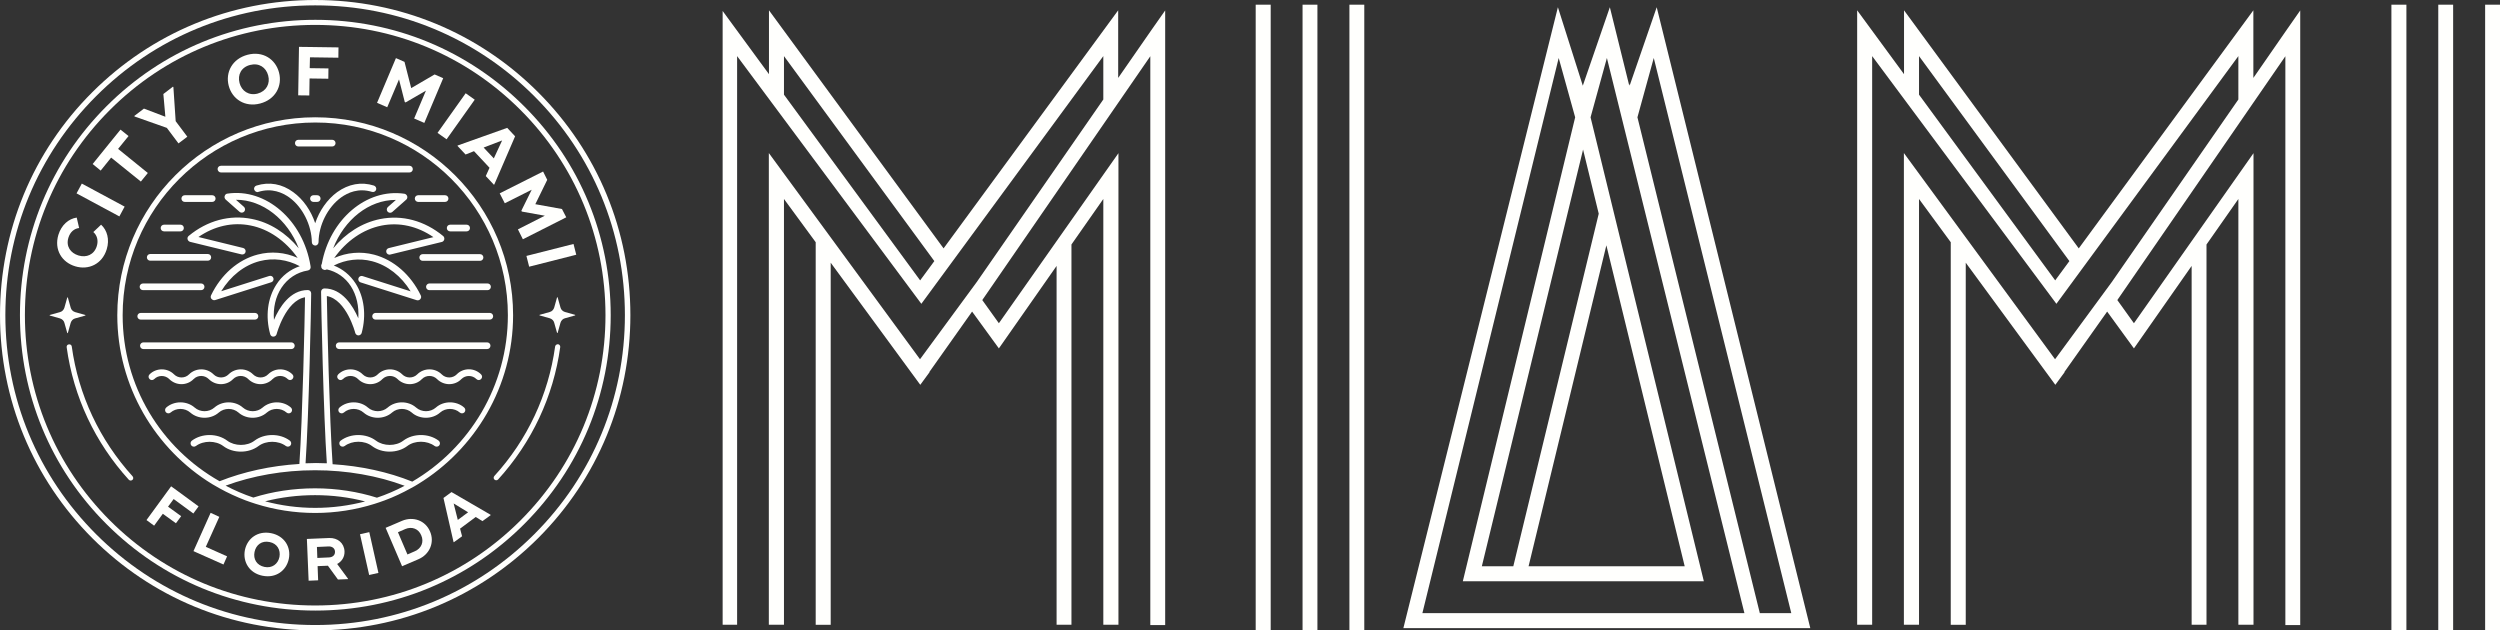 <svg xmlns="http://www.w3.org/2000/svg" xmlns:xlink="http://www.w3.org/1999/xlink" version="1.1" id="Layer_1" x="0px" y="0px" style="enable-background:new 0 0 213 126;" xml:space="preserve" viewBox="12.64 3.69 186.71 47.08">
<rect x="12.64" y="3.69" width="186.71" height="47.08" fill="#333333" stroke="none"/>
<style type="text/css">
	.st0{fill:#FFFFFD;}
</style>
<g>
	<g>
		<path id="SVGID_00000069396099821087680730000006069448815975843991_" class="st0" d="M71.19,10.76V7.88l11.23,15.31l-1.06,1.44    L71.19,10.76z M96.15,9.51V4.46L83.11,22.24L70.07,4.46v4.77l-3.46-4.72v45.84h1.08V7.88l13.76,18.5l13.59-18.5v3.24    c-3.34,4.82-7.59,10.94-9.45,13.63l-4.24,5.77l-11.29-15.4v35.23h0.01h1.11h0.01v-31.8l2.37,3.23v28.57h1.12V23.31l6.69,9.12    l0.69-0.94l-0.01-0.02l3.19-4.51l2,2.75l4.31-6.16v26.8h1.11v-28.4l2.38-3.4v31.8h0.01h1.11h0.01V15.13l-8.93,12.7L86,26.1    L98.55,7.89v42.48h1.11V4.47C99.65,4.46,98.18,6.59,96.15,9.51"/>
	</g>
</g>
<g>
	<g>
		<path id="SVGID_00000129206441908993458260000007824378948307780237_" class="st0" d="M155.96,10.76V7.88l11.23,15.31l-1.06,1.44    L155.96,10.76z M180.93,9.51V4.46l-13.04,17.78L154.84,4.46v4.77l-3.5-4.77v45.89h1.12V7.88l13.76,18.5l13.59-18.5v3.24    c-3.34,4.82-7.59,10.94-9.45,13.63l-4.24,5.77l-11.29-15.4v35.23h1.13v-31.8l2.37,3.23v28.57h1.12V23.31l6.69,9.12l0.69-0.94    l-0.01-0.02l3.19-4.51l2,2.75l4.31-6.16v26.8h1.11v-28.4l2.38-3.4v31.8h1.13V15.13l-8.93,12.7l-1.24-1.73l12.55-18.21v42.48h1.11    V4.47C184.43,4.46,182.95,6.59,180.93,9.51"/>
	</g>
</g>
<g>
	<g>
		<path id="SVGID_00000163062357307241501980000014012635791074715039_" class="st0" d="M132.61,22.01l5.85,23.97H126.8    L132.61,22.01z M130.87,14.86l1.17,4.79l-6.38,26.33h-2.35L130.87,14.86z M139.59,47.1h0.3l-8.46-34.65l1.22-4.43l10.27,41.46    h-24.05l10.18-41.46l1.23,4.43l-8.39,34.65H139.59z M134.93,12.45l1.22-4.43l10.27,41.46h-2.35L134.93,12.45z M134.35,10.08    l-0.04-0.12c0,0.01-0.01,0.03-0.01,0.05l-1.43-5.78l-2.02,5.86l-1.86-5.86L117.45,50.6h30.39L136.37,4.23L134.35,10.08z"/>
	</g>
</g>
<g>
	<g>
		
			<rect id="SVGID_00000000943975881528299030000014643249324977965477_" x="109.92" y="4.04" class="st0" width="1.11" height="46.73"/>
	</g>
</g>
<g>
	<g>
		
			<rect id="SVGID_00000147935741181680590830000003435163266008615871_" x="106.42" y="4.04" class="st0" width="1.12" height="46.73"/>
	</g>
</g>
<g>
	<g>
		
			<rect id="SVGID_00000155842229703954075570000005269535702215816360_" x="113.42" y="4.04" class="st0" width="1.11" height="46.73"/>
	</g>
</g>
<g>
	<g>
		
			<rect id="SVGID_00000127015065909518701590000018181895099553337755_" x="194.74" y="4.04" class="st0" width="1.11" height="46.73"/>
	</g>
</g>
<g>
	<g>
		
			<rect id="SVGID_00000090990197750030497330000000663151143047204993_" x="191.24" y="4.04" class="st0" width="1.12" height="46.73"/>
	</g>
</g>
<g>
	<g>
		
			<rect id="SVGID_00000037651914257980129890000016144739784436229817_" x="198.24" y="4.04" class="st0" width="1.11" height="46.73"/>
	</g>
</g>
<g>
	<polygon class="st0" points="27.08,42.04 27.47,41.51 26,40.43 25.42,40.01 23.58,42.53 24.15,42.95 24.8,42.06 25.78,42.77    26.17,42.24 25.19,41.53 25.61,40.96  "/>
	<polygon class="st0" points="29.02,42.29 28.37,41.99 27.09,44.85 27.31,44.95 29.33,45.85 29.6,45.24 28.01,44.53  "/>
	<path class="st0" d="M32.89,43.51c-1-0.2-1.78,0.39-1.96,1.26c-0.17,0.87,0.32,1.72,1.32,1.92s1.78-0.39,1.96-1.26   C34.39,44.56,33.89,43.71,32.89,43.51z M33.51,45.29c-0.11,0.52-0.55,0.86-1.12,0.74c-0.58-0.12-0.85-0.59-0.74-1.12   c0.11-0.53,0.54-0.86,1.12-0.74C33.34,44.28,33.61,44.76,33.51,45.29z"/>
	<path class="st0" d="M37.82,45.81c0.34-0.18,0.57-0.52,0.55-0.95c-0.03-0.62-0.52-1.01-1.14-0.99l-0.96,0.04l-0.71,0.03l0.13,3.12   l0.71-0.03l-0.04-1.06l0.77-0.03l0.75,1.03l0.75-0.03v-0.03L37.82,45.81z M37.21,45.32l-0.87,0.04l-0.03-0.82l0.87-0.04   c0.27-0.01,0.47,0.14,0.48,0.39C37.67,45.15,37.48,45.31,37.21,45.32z"/>
	
		<rect x="39.84" y="43.47" transform="matrix(0.976 -0.219 0.219 0.976 -8.877 9.886)" class="st0" width="0.71" height="3.12"/>
	<path class="st0" d="M42.66,42.59l-0.56,0.24l-0.66,0.28l1.23,2.87l0.04-0.02l1.17-0.5c0.85-0.36,1.23-1.26,0.88-2.07   C44.42,42.57,43.51,42.23,42.66,42.59z M43.62,44.86l-0.55,0.24l-0.71-1.66l0.55-0.24c0.49-0.21,0.99-0.02,1.19,0.47   C44.32,44.16,44.11,44.65,43.62,44.86z"/>
	<path class="st0" d="M46.36,40.44l-0.6,0.44l0.75,3.28l0.02,0.03l0.62-0.45L47,43.17l1.17-0.87l0.5,0.31l0.62-0.45l-0.02-0.03   L46.36,40.44z M46.83,42.52l-0.31-1.23l1.08,0.66L46.83,42.52z"/>
	<path class="st0" d="M18.26,23.58c0.99,0.3,2.01-0.16,2.35-1.27c0.23-0.74,0.03-1.43-0.42-1.84l-0.58,0.55   c0.28,0.24,0.39,0.63,0.26,1.05c-0.2,0.65-0.78,0.88-1.37,0.7s-0.95-0.68-0.75-1.33c0.13-0.42,0.43-0.68,0.8-0.72l-0.18-0.78   c-0.61,0.09-1.14,0.55-1.37,1.29C16.67,22.34,17.26,23.28,18.26,23.58z"/>
	
		<rect x="19.72" y="16.81" transform="matrix(0.474 -0.881 0.881 0.474 -5.8 27.537)" class="st0" width="0.83" height="3.63"/>
	<polygon class="st0" points="20.94,15.46 23.16,17.25 23.68,16.61 21.46,14.81 22.24,13.85 21.64,13.37 20.86,14.33 19.56,15.94    20.16,16.43  "/>
	<polygon class="st0" points="25.1,13.24 25.97,14.4 26.63,13.9 25.76,12.74 25.59,10.2 25.56,10.16 24.84,10.71 24.99,12.41    23.39,11.8 22.67,12.35 22.69,12.39  "/>
	<path class="st0" d="M32.07,11.42c1.14-0.3,1.67-1.31,1.41-2.31s-1.21-1.63-2.35-1.33c-1.14,0.3-1.67,1.31-1.41,2.31   C29.98,11.09,30.93,11.72,32.07,11.42z M31.32,8.54c0.66-0.17,1.19,0.18,1.35,0.79c0.16,0.6-0.13,1.17-0.79,1.35   c-0.66,0.17-1.19-0.19-1.35-0.79C30.37,9.27,30.66,8.71,31.32,8.54z"/>
	<polygon class="st0" points="35.76,9.55 37.16,9.57 37.17,8.8 35.77,8.78 35.79,7.97 37.91,8 37.92,7.23 35.8,7.2 34.97,7.19    34.91,10.81 35.74,10.82  "/>
	<polygon class="st0" points="42.44,9.62 42.87,11.31 42.93,11.34 44.45,10.46 43.57,12.54 44.33,12.87 45.74,9.53 45.1,9.25    43.35,10.27 42.85,8.31 42.21,8.03 40.8,11.37 41.56,11.7  "/>
	
		<rect x="44.91" y="11.96" transform="matrix(0.579 -0.815 0.815 0.579 9.566 43.29)" class="st0" width="3.63" height="0.83"/>
	<path class="st0" d="M46.8,14.58l0.61,0.65l0.63-0.25l1.16,1.24l-0.28,0.62l0.61,0.65l0.03-0.03l1.55-3.59l-0.59-0.63l-3.68,1.31   L46.8,14.58z M50.14,14.18l-0.62,1.34l-0.76-0.81L50.14,14.18z"/>
	<polygon class="st0" points="50.34,18.87 52.35,17.86 51.58,19.42 51.61,19.49 53.33,19.8 51.32,20.82 51.69,21.56 54.93,19.92    54.61,19.3 52.62,18.94 53.51,17.12 53.2,16.5 49.96,18.13  "/>
	
		<rect x="52.02" y="22.32" transform="matrix(0.969 -0.246 0.246 0.969 -3.943 13.972)" class="st0" width="3.63" height="0.83"/>
	<path class="st0" d="M34.4,29.26H23.35c-0.14,0-0.25,0.11-0.25,0.25s0.11,0.25,0.25,0.25H34.4c0.14,0,0.25-0.11,0.25-0.25   S34.53,29.26,34.4,29.26z"/>
	<path class="st0" d="M49.02,29.26H37.97c-0.14,0-0.25,0.11-0.25,0.25s0.11,0.25,0.25,0.25h11.05c0.14,0,0.25-0.11,0.25-0.25   S49.16,29.26,49.02,29.26z"/>
	<path class="st0" d="M31.68,27.56c0.14,0,0.25-0.11,0.25-0.25s-0.11-0.25-0.25-0.25h-8.53c-0.14,0-0.25,0.11-0.25,0.25   s0.11,0.25,0.25,0.25H31.68z"/>
	<path class="st0" d="M40.69,27.06c-0.14,0-0.25,0.11-0.25,0.25s0.11,0.25,0.25,0.25h8.53c0.14,0,0.25-0.11,0.25-0.25   s-0.11-0.25-0.25-0.25H40.69z"/>
	<path class="st0" d="M23.32,25.36h4.34c0.14,0,0.25-0.11,0.25-0.25s-0.11-0.25-0.25-0.25h-4.34c-0.14,0-0.25,0.11-0.25,0.25   S23.18,25.36,23.32,25.36z"/>
	<path class="st0" d="M44.46,25.11c0,0.14,0.11,0.25,0.25,0.25h4.34c0.14,0,0.25-0.11,0.25-0.25s-0.11-0.25-0.25-0.25h-4.34   C44.57,24.86,44.46,24.98,44.46,25.11z"/>
	<path class="st0" d="M23.86,23.16h4.3c0.14,0,0.25-0.11,0.25-0.25s-0.11-0.25-0.25-0.25h-4.3c-0.14,0-0.25,0.11-0.25,0.25   S23.72,23.16,23.86,23.16z"/>
	<path class="st0" d="M43.96,22.92c0,0.14,0.11,0.25,0.25,0.25h4.28c0.14,0,0.25-0.11,0.25-0.25s-0.11-0.25-0.25-0.25h-4.28   C44.07,22.67,43.96,22.78,43.96,22.92z"/>
	<path class="st0" d="M24.89,20.97h1.23c0.14,0,0.25-0.11,0.25-0.25s-0.11-0.25-0.25-0.25h-1.23c-0.14,0-0.25,0.11-0.25,0.25   S24.75,20.97,24.89,20.97z"/>
	<path class="st0" d="M46.01,20.72c0,0.14,0.11,0.25,0.25,0.25h1.23c0.14,0,0.25-0.11,0.25-0.25s-0.11-0.25-0.25-0.25h-1.23   C46.12,20.47,46.01,20.58,46.01,20.72z"/>
	<path class="st0" d="M26.44,18.77h2.05c0.14,0,0.25-0.11,0.25-0.25s-0.11-0.25-0.25-0.25h-2.05c-0.14,0-0.25,0.11-0.25,0.25   S26.3,18.77,26.44,18.77z"/>
	<path class="st0" d="M43.87,18.77h2.01c0.14,0,0.25-0.11,0.25-0.25s-0.11-0.25-0.25-0.25h-2.01c-0.14,0-0.25,0.11-0.25,0.25   S43.74,18.77,43.87,18.77z"/>
	<path class="st0" d="M36.33,18.77c0.14,0,0.25-0.11,0.25-0.25s-0.11-0.25-0.25-0.25h-0.28c-0.14,0-0.25,0.11-0.25,0.25   s0.11,0.25,0.25,0.25H36.33z"/>
	<path class="st0" d="M29.14,16.57h14.08c0.14,0,0.25-0.11,0.25-0.25s-0.11-0.25-0.25-0.25H29.14c-0.14,0-0.25,0.11-0.25,0.25   C28.9,16.46,29.01,16.57,29.14,16.57z"/>
	<path class="st0" d="M34.92,14.63h2.53c0.14,0,0.25-0.11,0.25-0.25s-0.11-0.25-0.25-0.25h-2.53c-0.14,0-0.25,0.11-0.25,0.25   S34.78,14.63,34.92,14.63z"/>
	<path class="st0" d="M32.66,31.65c-0.15,0.15-0.35,0.23-0.56,0.23s-0.41-0.08-0.56-0.23c-0.5-0.5-1.33-0.5-1.83,0   c-0.15,0.15-0.35,0.23-0.56,0.23s-0.41-0.08-0.56-0.23c-0.5-0.5-1.33-0.5-1.83,0c-0.15,0.15-0.35,0.23-0.56,0.23   s-0.41-0.08-0.56-0.23c-0.5-0.5-1.33-0.5-1.83,0c-0.1,0.1-0.1,0.25,0,0.35s0.25,0.1,0.35,0c0.15-0.15,0.35-0.23,0.56-0.23   s0.41,0.08,0.56,0.23c0.24,0.24,0.57,0.38,0.91,0.38s0.67-0.13,0.91-0.38c0.31-0.31,0.82-0.31,1.13,0   c0.24,0.24,0.57,0.38,0.91,0.38s0.67-0.13,0.91-0.38c0.31-0.31,0.82-0.31,1.13,0c0.24,0.24,0.57,0.38,0.91,0.38   c0.34,0,0.67-0.13,0.91-0.38c0.31-0.31,0.82-0.31,1.13,0c0.1,0.1,0.25,0.1,0.35,0s0.1-0.25,0-0.35   C33.98,31.15,33.16,31.15,32.66,31.65z"/>
	<path class="st0" d="M32.25,34.13c-0.41,0.36-1.06,0.36-1.47,0c-0.59-0.52-1.54-0.52-2.13,0c-0.41,0.36-1.06,0.36-1.47,0   c-0.59-0.52-1.54-0.52-2.13,0c-0.1,0.09-0.11,0.25-0.02,0.35s0.25,0.11,0.35,0.02c0.41-0.36,1.06-0.36,1.47,0   c0.59,0.52,1.54,0.52,2.13,0c0.41-0.36,1.06-0.36,1.47,0c0.29,0.26,0.68,0.39,1.06,0.39s0.77-0.13,1.06-0.39   c0.41-0.36,1.06-0.36,1.47,0c0.1,0.09,0.26,0.08,0.35-0.02s0.08-0.26-0.02-0.35C33.79,33.61,32.84,33.61,32.25,34.13z"/>
	<path class="st0" d="M34.29,36.6c-0.74-0.56-1.9-0.56-2.64,0c-0.56,0.43-1.48,0.42-2.04,0c-0.74-0.56-1.9-0.56-2.64,0   c-0.11,0.08-0.13,0.24-0.05,0.35s0.24,0.13,0.35,0.05c0.56-0.42,1.48-0.42,2.04,0c0.37,0.28,0.84,0.42,1.32,0.42   c0.47,0,0.95-0.14,1.32-0.42c0.56-0.42,1.48-0.42,2.04,0c0.11,0.08,0.27,0.06,0.35-0.05S34.4,36.69,34.29,36.6z"/>
	<path class="st0" d="M47.66,31.27c-0.34,0-0.67,0.13-0.91,0.38c-0.15,0.15-0.35,0.23-0.56,0.23s-0.41-0.08-0.56-0.23   c-0.5-0.5-1.33-0.5-1.83,0c-0.15,0.15-0.35,0.23-0.56,0.23s-0.41-0.08-0.56-0.23c-0.5-0.5-1.33-0.5-1.83,0   c-0.15,0.15-0.35,0.23-0.56,0.23s-0.41-0.08-0.56-0.23c-0.5-0.5-1.33-0.5-1.83,0c-0.1,0.1-0.1,0.25,0,0.35s0.25,0.1,0.35,0   c0.31-0.31,0.82-0.31,1.13,0c0.24,0.24,0.57,0.38,0.91,0.38s0.67-0.13,0.91-0.38c0.31-0.31,0.82-0.31,1.13,0   c0.24,0.24,0.57,0.38,0.91,0.38s0.67-0.13,0.91-0.38c0.31-0.31,0.82-0.31,1.13,0c0.24,0.24,0.57,0.38,0.91,0.38   s0.67-0.13,0.91-0.38c0.15-0.15,0.35-0.23,0.56-0.23s0.41,0.08,0.56,0.23c0.1,0.1,0.25,0.1,0.35,0s0.1-0.25,0-0.35   C48.33,31.41,48.01,31.27,47.66,31.27z"/>
	<path class="st0" d="M45.19,34.13c-0.41,0.36-1.06,0.36-1.47,0c-0.59-0.52-1.54-0.52-2.13,0c-0.41,0.36-1.06,0.36-1.47,0   c-0.59-0.52-1.54-0.52-2.13,0c-0.1,0.09-0.11,0.25-0.02,0.35s0.25,0.11,0.35,0.02c0.41-0.36,1.06-0.36,1.47,0   c0.59,0.52,1.54,0.52,2.13,0c0.41-0.36,1.06-0.36,1.47,0c0.29,0.26,0.68,0.39,1.06,0.39s0.77-0.13,1.06-0.39   c0.41-0.36,1.06-0.36,1.47,0c0.1,0.09,0.26,0.08,0.35-0.02s0.08-0.26-0.02-0.35C46.73,33.61,45.77,33.61,45.19,34.13z"/>
	<path class="st0" d="M45.4,36.6c-0.74-0.56-1.9-0.56-2.64,0c-0.56,0.43-1.48,0.42-2.04,0c-0.74-0.56-1.9-0.56-2.64,0   c-0.11,0.08-0.13,0.24-0.05,0.35s0.24,0.13,0.35,0.05c0.56-0.42,1.48-0.43,2.04,0c0.37,0.28,0.84,0.42,1.32,0.42   c0.47,0,0.95-0.14,1.32-0.42c0.56-0.43,1.48-0.42,2.04,0c0.11,0.08,0.27,0.06,0.35-0.05S45.51,36.69,45.4,36.6z"/>
	<path class="st0" d="M54.32,29.4c-0.1-0.01-0.2,0.06-0.22,0.16c-0.5,3.62-2.07,6.97-4.54,9.68c-0.07,0.08-0.07,0.2,0.01,0.27   c0.04,0.03,0.08,0.05,0.13,0.05s0.1-0.02,0.14-0.06c2.52-2.77,4.13-6.19,4.64-9.89C54.49,29.51,54.42,29.41,54.32,29.4z"/>
	<path class="st0" d="M18,29.57c-0.01-0.11-0.11-0.18-0.22-0.16c-0.11,0.01-0.18,0.11-0.16,0.22c0.51,3.7,2.12,7.12,4.64,9.89   c0.04,0.04,0.09,0.06,0.14,0.06s0.09-0.02,0.13-0.05c0.08-0.07,0.08-0.19,0.01-0.27C20.07,36.53,18.5,33.19,18,29.57z"/>
	<path class="st0" d="M55.58,27.2l-0.75-0.21c-0.16-0.05-0.29-0.17-0.33-0.33l-0.21-0.75c-0.01-0.03-0.04-0.03-0.05,0l-0.21,0.75   c-0.05,0.16-0.17,0.29-0.33,0.33l-0.75,0.21c-0.03,0.01-0.03,0.04,0,0.05l0.75,0.21c0.16,0.05,0.29,0.17,0.33,0.33l0.21,0.75   c0.01,0.03,0.04,0.03,0.05,0l0.21-0.75c0.05-0.16,0.17-0.29,0.33-0.33l0.75-0.21C55.61,27.24,55.61,27.21,55.58,27.2z"/>
	<path class="st0" d="M17.71,28.55l0.21-0.75c0.05-0.16,0.17-0.29,0.33-0.33L19,27.26c0.03-0.01,0.03-0.04,0-0.05L18.25,27   c-0.16-0.05-0.29-0.17-0.33-0.33l-0.21-0.75c-0.01-0.03-0.04-0.03-0.05,0l-0.21,0.75c-0.05,0.16-0.17,0.29-0.33,0.33l-0.75,0.21   c-0.03,0.01-0.03,0.04,0,0.05l0.75,0.21c0.16,0.05,0.29,0.17,0.33,0.33l0.21,0.75C17.67,28.58,17.7,28.58,17.71,28.55z"/>
	<path class="st0" d="M40.57,17.55c-0.95-0.3-1.9-0.12-2.75,0.49c-0.74,0.54-1.33,1.39-1.64,2.32c-0.31-0.93-0.89-1.78-1.64-2.32   c-0.84-0.62-1.79-0.79-2.75-0.49c-0.13,0.04-0.21,0.18-0.16,0.31s0.18,0.21,0.31,0.16c1-0.31,1.81,0.06,2.31,0.42   c0.99,0.72,1.66,2.06,1.68,3.34c0,0.14,0.11,0.24,0.25,0.25l0,0l0,0l0,0l0,0l0,0c0.14,0,0.24-0.11,0.25-0.25   c0.01-1.28,0.69-2.62,1.68-3.34c0.5-0.36,1.3-0.73,2.31-0.42c0.13,0.04,0.27-0.03,0.31-0.16C40.77,17.73,40.7,17.6,40.57,17.55z"/>
	<path class="st0" d="M52.83,10.58c-4.45-4.45-10.36-6.89-16.65-6.89s-12.2,2.45-16.65,6.89s-6.89,10.36-6.89,16.65   s2.45,12.2,6.89,16.65c4.45,4.45,10.36,6.89,16.65,6.89s12.2-2.45,16.65-6.89c4.45-4.45,6.89-10.36,6.89-16.65   S57.28,15.03,52.83,10.58z M52.54,43.59c-4.37,4.37-10.18,6.78-16.36,6.78s-11.99-2.41-16.36-6.78   c-4.37-4.37-6.78-10.18-6.78-16.36s2.41-11.99,6.78-16.36S30,4.09,36.18,4.09s11.99,2.41,16.36,6.78s6.77,10.18,6.77,16.36   S56.91,39.22,52.54,43.59z"/>
	<path class="st0" d="M51.79,11.63c-4.17-4.17-9.71-6.46-15.6-6.46s-11.44,2.29-15.6,6.46c-4.17,4.17-6.46,9.71-6.46,15.6   s2.29,11.44,6.46,15.6c4.17,4.17,9.71,6.46,15.6,6.46s11.44-2.29,15.6-6.46c4.17-4.17,6.46-9.71,6.46-15.6S55.96,15.79,51.79,11.63   z M51.51,42.56c-4.09,4.09-9.54,6.35-15.33,6.35s-11.23-2.25-15.33-6.35c-4.09-4.09-6.35-9.54-6.35-15.33S16.75,16,20.85,11.9   c4.09-4.09,9.54-6.35,15.33-6.35S47.41,7.8,51.51,11.9c4.09,4.09,6.35,9.54,6.35,15.33S55.61,38.46,51.51,42.56z"/>
	<path class="st0" d="M43.87,39.84c4.25-2.6,7.09-7.28,7.09-12.61c0-8.15-6.63-14.78-14.78-14.78S21.4,19.08,21.4,27.23   c0,5.33,2.84,10.01,7.08,12.61c0.18,0.11,0.36,0.21,0.54,0.31c0.63,0.35,1.28,0.65,1.96,0.91c0.25,0.09,0.5,0.18,0.76,0.26   c1.4,0.44,2.89,0.68,4.44,0.68c1.54,0,3.03-0.24,4.43-0.68c0.26-0.08,0.51-0.17,0.76-0.26c0.68-0.25,1.33-0.56,1.96-0.91   C43.52,40.05,43.7,39.95,43.87,39.84z M21.8,27.23c0-7.93,6.45-14.39,14.39-14.39s14.38,6.46,14.38,14.39   c0,5.29-2.87,9.93-7.14,12.43c-1.79-0.72-3.83-1.17-5.95-1.3c-0.23-3.32-0.41-10.88-0.43-12.56c1.46,0.26,2.12,2.73,2.12,2.75   c0.03,0.11,0.13,0.19,0.24,0.19l0,0c0.11,0,0.21-0.08,0.24-0.18c0.36-1.34,0.19-2.7-0.46-3.71c-0.4-0.62-0.96-1.07-1.62-1.33   c0.9-0.45,1.9-0.57,2.86-0.32c1.15,0.3,2.18,1.11,2.88,2.25l-3.59-1.14c-0.13-0.04-0.27,0.03-0.31,0.16s0.03,0.27,0.16,0.31   l4.19,1.33c0.03,0.01,0.05,0.01,0.08,0.01c0.07,0,0.14-0.03,0.19-0.09c0.07-0.08,0.08-0.18,0.04-0.27   c-0.75-1.55-2.02-2.66-3.49-3.05c-1-0.26-2.03-0.17-2.98,0.25c0.91-1.28,2.15-2.14,3.52-2.42c1.34-0.27,2.7,0.04,3.89,0.86   l-3.34,0.82c-0.13,0.03-0.21,0.17-0.18,0.3s0.17,0.22,0.3,0.18l3.85-0.94c0.09-0.02,0.16-0.1,0.18-0.19s-0.01-0.19-0.08-0.25   c-1.39-1.15-3.07-1.6-4.71-1.27c-1.34,0.27-2.56,1.04-3.51,2.19c0.84-2.16,2.68-3.62,4.67-3.62c0.01,0,0.01,0,0.02,0l-0.6,0.53   c-0.1,0.09-0.11,0.25-0.02,0.35s0.25,0.11,0.35,0.02l1.04-0.92c0.07-0.06,0.1-0.16,0.07-0.26c-0.03-0.09-0.11-0.16-0.2-0.18   c-2.84-0.42-5.58,1.92-6.18,5.25c-0.02,0.03-0.04,0.06-0.04,0.1c-0.01,0.04,0,0.07,0.01,0.1c0,0,0,0,0,0.01s0,0.01,0,0.02   c0,0.01,0,0.02,0,0.02c0,0.01,0,0.02,0.01,0.02c0,0.01,0.01,0.02,0.01,0.02c0,0.01,0.01,0.01,0.01,0.02c0,0.01,0.01,0.02,0.01,0.02   s0,0.01,0.01,0.01c0,0,0,0,0.01,0.01s0.01,0.01,0.02,0.02c0.01,0.01,0.01,0.01,0.02,0.02c0.01,0.01,0.01,0.01,0.02,0.01   c0.01,0.01,0.01,0.01,0.02,0.01c0,0,0,0,0.01,0h0.01c0.01,0,0.01,0.01,0.02,0.01c0.01,0,0.01,0,0.02,0.01s0.01,0,0.02,0.01h0.01   l0,0c0.01,0,0.03,0,0.04,0c0.05,0,0.1-0.02,0.14-0.04c0.73,0.16,1.37,0.6,1.79,1.25c0.43,0.67,0.62,1.51,0.56,2.4   c-0.4-0.93-1.21-2.23-2.53-2.23c-0.14,0-0.25,0.11-0.25,0.25c0,0.82,0.18,9.2,0.43,12.81c-0.27-0.01-0.54-0.02-0.81-0.02   c-0.26,0-0.52,0.01-0.78,0.02c0.25-3.67,0.42-11.88,0.42-12.69c0-0.14-0.11-0.25-0.25-0.25c-1.33,0-2.13,1.3-2.53,2.23   c-0.07-0.89,0.12-1.73,0.56-2.4c0.46-0.7,1.16-1.16,1.97-1.29c0.14-0.02,0.23-0.15,0.21-0.28c0-0.01-0.01-0.02-0.01-0.03l0,0   c0-0.01,0-0.02,0-0.02c0-0.01,0-0.01,0-0.01c-0.55-3.41-3.33-5.83-6.21-5.4c-0.1,0.01-0.17,0.08-0.2,0.18   c-0.03,0.09,0,0.19,0.07,0.26l1.04,0.92c0.1,0.09,0.26,0.08,0.35-0.02s0.08-0.26-0.02-0.35l-0.6-0.53   c1.99-0.01,3.85,1.46,4.69,3.62c-0.95-1.15-2.17-1.93-3.51-2.19c-1.64-0.33-3.32,0.12-4.71,1.27c-0.07,0.06-0.11,0.16-0.08,0.25   c0.02,0.09,0.09,0.16,0.18,0.19l3.85,0.94c0.13,0.03,0.27-0.05,0.3-0.18c0.03-0.13-0.05-0.27-0.18-0.3l-3.34-0.82   c1.19-0.82,2.55-1.13,3.89-0.86c1.37,0.27,2.61,1.14,3.52,2.42c-0.95-0.42-1.98-0.51-2.98-0.25c-1.47,0.38-2.74,1.49-3.49,3.05   c-0.04,0.09-0.03,0.2,0.04,0.27c0.05,0.05,0.12,0.09,0.19,0.09c0.03,0,0.05,0,0.08-0.01l4.19-1.33c0.13-0.04,0.2-0.18,0.16-0.31   s-0.18-0.2-0.31-0.16l-3.59,1.14c0.7-1.14,1.72-1.95,2.88-2.25c1.01-0.26,2.05-0.12,2.99,0.38c-0.71,0.24-1.33,0.71-1.75,1.37   c-0.66,1.02-0.83,2.37-0.46,3.71c0.03,0.11,0.13,0.19,0.24,0.18c0.11,0,0.21-0.08,0.24-0.19c0.01-0.03,0.67-2.49,2.12-2.75   c-0.02,1.66-0.19,9.07-0.42,12.45c-2.13,0.13-4.17,0.58-5.96,1.29C24.66,37.15,21.8,32.52,21.8,27.23z M36.18,41.62   c-1.29,0-2.55-0.17-3.74-0.49c1.17-0.3,2.44-0.46,3.73-0.46s2.56,0.16,3.74,0.47C38.72,41.45,37.47,41.62,36.18,41.62z    M40.79,40.86c-1.42-0.45-3-0.7-4.62-0.7c-1.61,0-3.19,0.24-4.61,0.69c-0.72-0.24-1.41-0.54-2.07-0.89   c2.01-0.74,4.31-1.15,6.68-1.15s4.68,0.41,6.69,1.16C42.2,40.32,41.51,40.62,40.79,40.86z"/>
</g>
</svg>